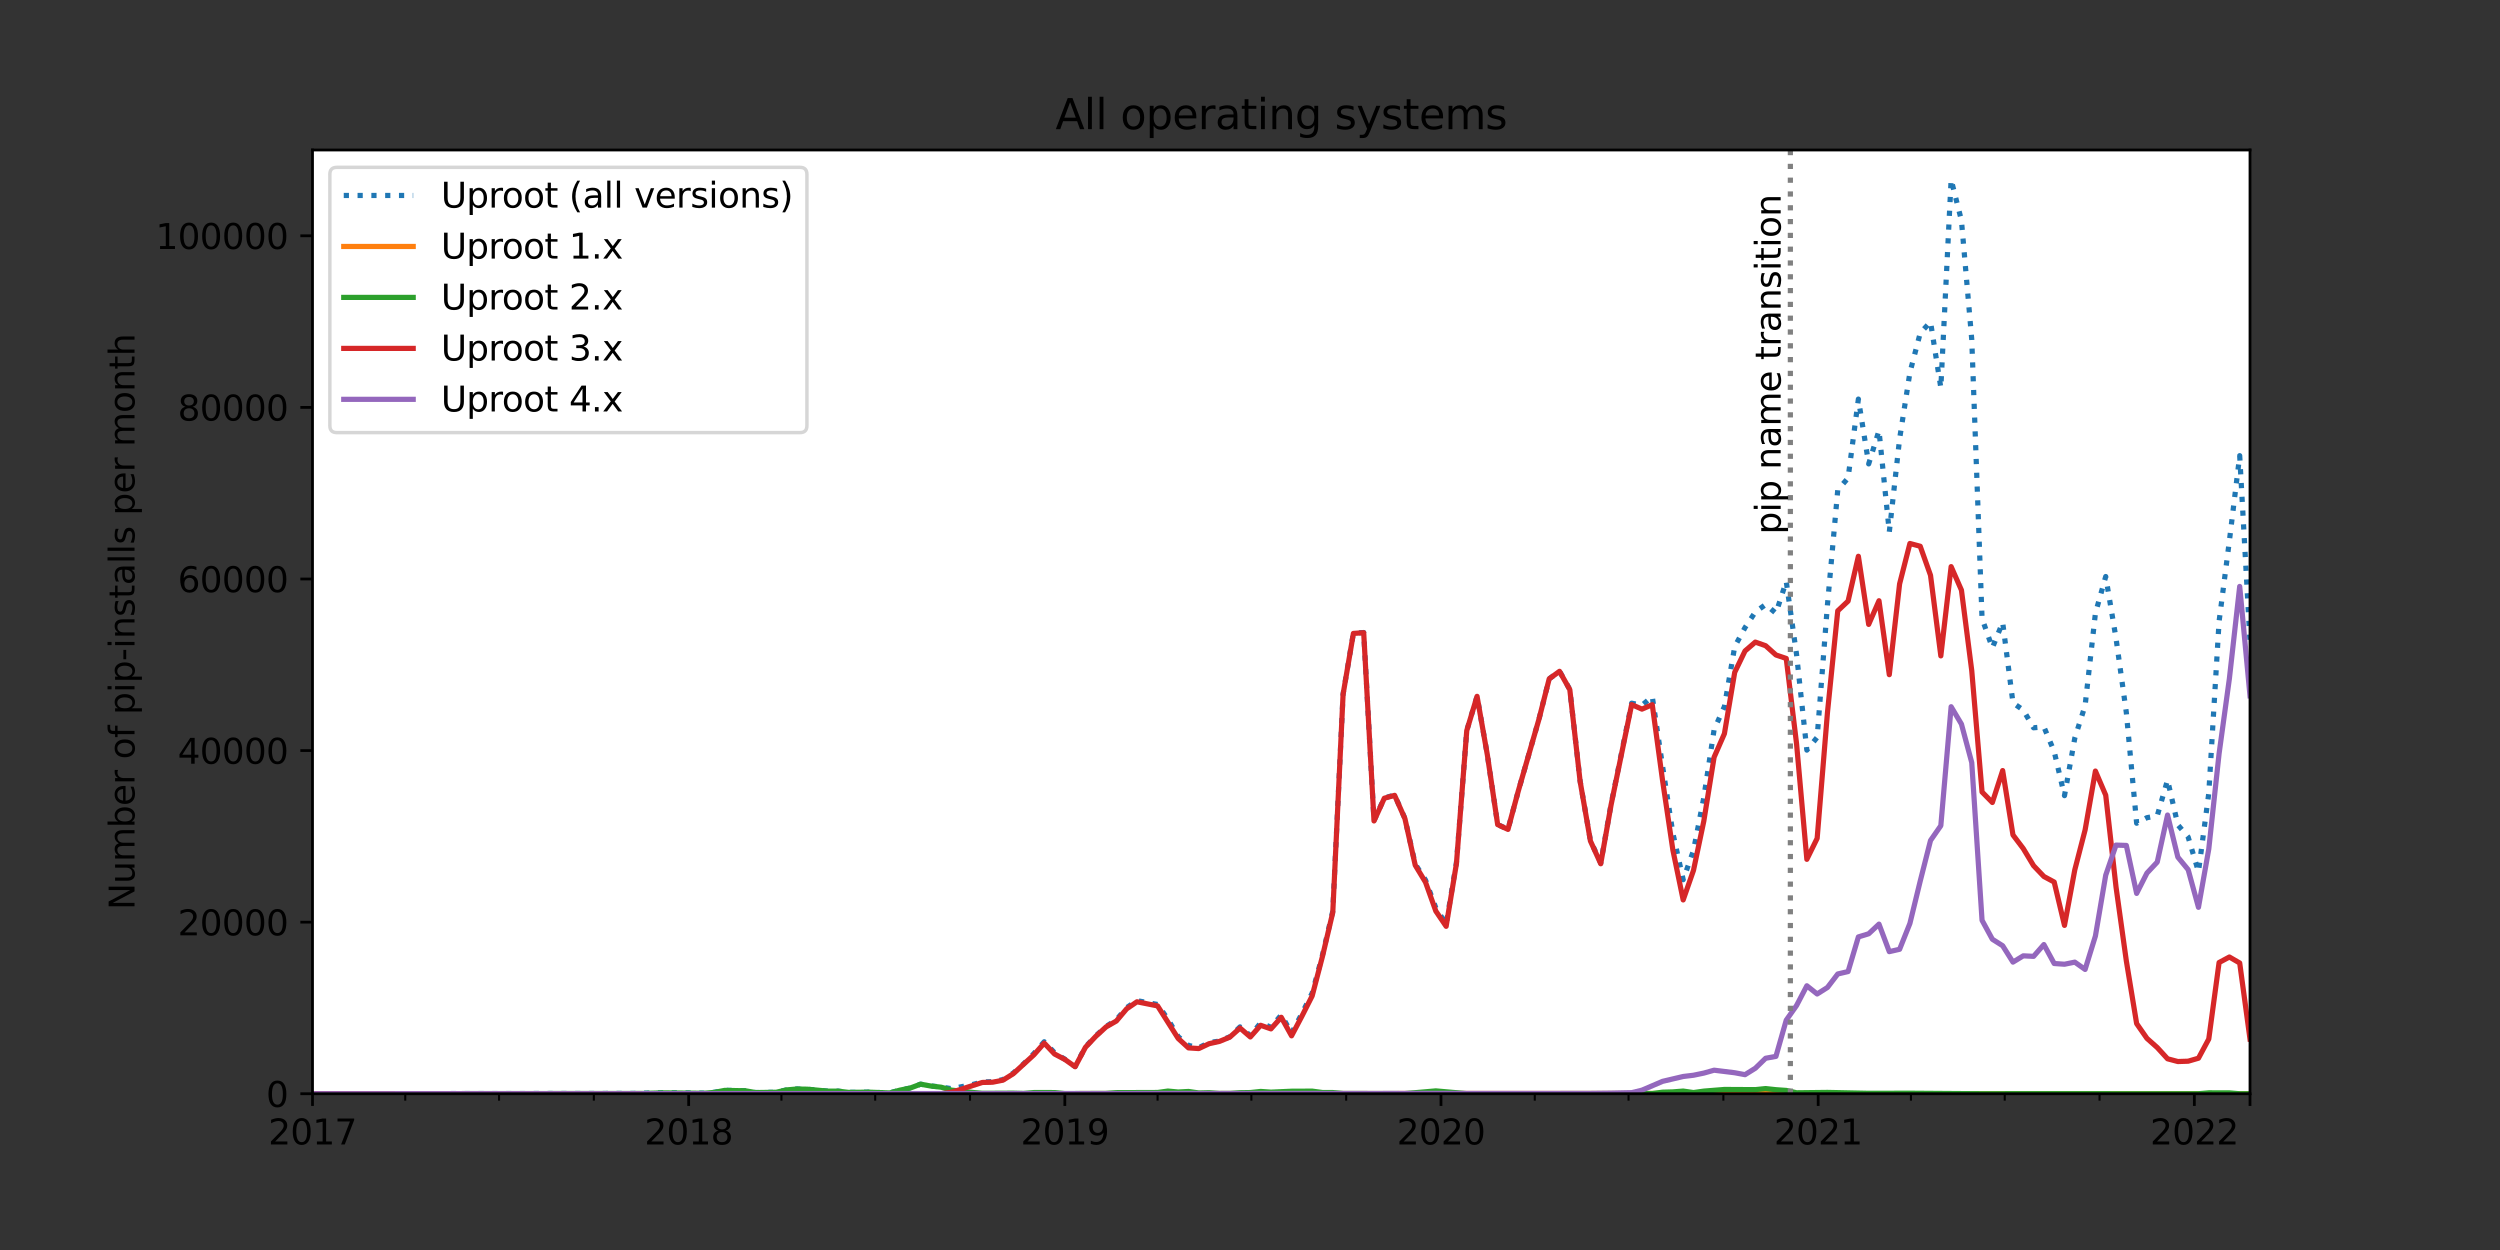 <?xml version="1.0" encoding="utf-8" standalone="no"?>
<!DOCTYPE svg PUBLIC "-//W3C//DTD SVG 1.1//EN"
  "http://www.w3.org/Graphics/SVG/1.1/DTD/svg11.dtd">
<svg xmlns:xlink="http://www.w3.org/1999/xlink" width="720pt" height="360pt" viewBox="0 0 720 360" xmlns="http://www.w3.org/2000/svg" version="1.1">
 <rect x="0" y="0" width="720" height="360" fill="#333333" stroke="none"/>
 <defs>
  <style type="text/css">*{stroke-linejoin: round; stroke-linecap: butt}</style>
 </defs>
 <g id="figure_1">
  <g id="patch_1">
   <path d="M 0 360 
L 720 360 
L 720 0 
L 0 0 
L 0 360 
z
" style="fill: none"/>
  </g>
  <g id="axes_1">
   <g id="patch_2">
    <path d="M 90 315 
L 648 315 
L 648 43.2 
L 90 43.2 
z
" style="fill: #ffffff"/>
   </g>
   <g id="matplotlib.axis_1">
    <g id="xtick_1">
     <g id="line2d_1">
      <defs>
       <path id="mdbf19169d2" d="M 0 0 
L 0 3.5 
" style="stroke: #000000; stroke-width: 0.8"/>
      </defs>
      <g>
       <use xlink:href="#mdbf19169d2" x="90" y="315" style="stroke: #000000; stroke-width: 0.8"/>
      </g>
     </g>
     <g id="text_1">
      <!-- 2017 -->
      <g transform="translate(77.275 329.598)scale(0.1 -0.1)">
       <defs>
        <path id="DejaVuSans-32" d="M 1228 531 
L 3431 531 
L 3431 0 
L 469 0 
L 469 531 
Q 828 903 1448 1529 
Q 2069 2156 2228 2338 
Q 2531 2678 2651 2914 
Q 2772 3150 2772 3378 
Q 2772 3750 2511 3984 
Q 2250 4219 1831 4219 
Q 1534 4219 1204 4116 
Q 875 4013 500 3803 
L 500 4441 
Q 881 4594 1212 4672 
Q 1544 4750 1819 4750 
Q 2544 4750 2975 4387 
Q 3406 4025 3406 3419 
Q 3406 3131 3298 2873 
Q 3191 2616 2906 2266 
Q 2828 2175 2409 1742 
Q 1991 1309 1228 531 
z
" transform="scale(0.016)"/>
        <path id="DejaVuSans-30" d="M 2034 4250 
Q 1547 4250 1301 3770 
Q 1056 3291 1056 2328 
Q 1056 1369 1301 889 
Q 1547 409 2034 409 
Q 2525 409 2770 889 
Q 3016 1369 3016 2328 
Q 3016 3291 2770 3770 
Q 2525 4250 2034 4250 
z
M 2034 4750 
Q 2819 4750 3233 4129 
Q 3647 3509 3647 2328 
Q 3647 1150 3233 529 
Q 2819 -91 2034 -91 
Q 1250 -91 836 529 
Q 422 1150 422 2328 
Q 422 3509 836 4129 
Q 1250 4750 2034 4750 
z
" transform="scale(0.016)"/>
        <path id="DejaVuSans-31" d="M 794 531 
L 1825 531 
L 1825 4091 
L 703 3866 
L 703 4441 
L 1819 4666 
L 2450 4666 
L 2450 531 
L 3481 531 
L 3481 0 
L 794 0 
L 794 531 
z
" transform="scale(0.016)"/>
        <path id="DejaVuSans-37" d="M 525 4666 
L 3525 4666 
L 3525 4397 
L 1831 0 
L 1172 0 
L 2766 4134 
L 525 4134 
L 525 4666 
z
" transform="scale(0.016)"/>
       </defs>
       <use xlink:href="#DejaVuSans-32"/>
       <use xlink:href="#DejaVuSans-30" x="63.623"/>
       <use xlink:href="#DejaVuSans-31" x="127.246"/>
       <use xlink:href="#DejaVuSans-37" x="190.869"/>
      </g>
     </g>
    </g>
    <g id="xtick_2">
     <g id="line2d_2">
      <g>
       <use xlink:href="#mdbf19169d2" x="198.335" y="315" style="stroke: #000000; stroke-width: 0.8"/>
      </g>
     </g>
     <g id="text_2">
      <!-- 2018 -->
      <g transform="translate(185.61 329.598)scale(0.1 -0.1)">
       <defs>
        <path id="DejaVuSans-38" d="M 2034 2216 
Q 1584 2216 1326 1975 
Q 1069 1734 1069 1313 
Q 1069 891 1326 650 
Q 1584 409 2034 409 
Q 2484 409 2743 651 
Q 3003 894 3003 1313 
Q 3003 1734 2745 1975 
Q 2488 2216 2034 2216 
z
M 1403 2484 
Q 997 2584 770 2862 
Q 544 3141 544 3541 
Q 544 4100 942 4425 
Q 1341 4750 2034 4750 
Q 2731 4750 3128 4425 
Q 3525 4100 3525 3541 
Q 3525 3141 3298 2862 
Q 3072 2584 2669 2484 
Q 3125 2378 3379 2068 
Q 3634 1759 3634 1313 
Q 3634 634 3220 271 
Q 2806 -91 2034 -91 
Q 1263 -91 848 271 
Q 434 634 434 1313 
Q 434 1759 690 2068 
Q 947 2378 1403 2484 
z
M 1172 3481 
Q 1172 3119 1398 2916 
Q 1625 2713 2034 2713 
Q 2441 2713 2670 2916 
Q 2900 3119 2900 3481 
Q 2900 3844 2670 4047 
Q 2441 4250 2034 4250 
Q 1625 4250 1398 4047 
Q 1172 3844 1172 3481 
z
" transform="scale(0.016)"/>
       </defs>
       <use xlink:href="#DejaVuSans-32"/>
       <use xlink:href="#DejaVuSans-30" x="63.623"/>
       <use xlink:href="#DejaVuSans-31" x="127.246"/>
       <use xlink:href="#DejaVuSans-38" x="190.869"/>
      </g>
     </g>
    </g>
    <g id="xtick_3">
     <g id="line2d_3">
      <g>
       <use xlink:href="#mdbf19169d2" x="306.67" y="315" style="stroke: #000000; stroke-width: 0.8"/>
      </g>
     </g>
     <g id="text_3">
      <!-- 2019 -->
      <g transform="translate(293.945 329.598)scale(0.1 -0.1)">
       <defs>
        <path id="DejaVuSans-39" d="M 703 97 
L 703 672 
Q 941 559 1184 500 
Q 1428 441 1663 441 
Q 2288 441 2617 861 
Q 2947 1281 2994 2138 
Q 2813 1869 2534 1725 
Q 2256 1581 1919 1581 
Q 1219 1581 811 2004 
Q 403 2428 403 3163 
Q 403 3881 828 4315 
Q 1253 4750 1959 4750 
Q 2769 4750 3195 4129 
Q 3622 3509 3622 2328 
Q 3622 1225 3098 567 
Q 2575 -91 1691 -91 
Q 1453 -91 1209 -44 
Q 966 3 703 97 
z
M 1959 2075 
Q 2384 2075 2632 2365 
Q 2881 2656 2881 3163 
Q 2881 3666 2632 3958 
Q 2384 4250 1959 4250 
Q 1534 4250 1286 3958 
Q 1038 3666 1038 3163 
Q 1038 2656 1286 2365 
Q 1534 2075 1959 2075 
z
" transform="scale(0.016)"/>
       </defs>
       <use xlink:href="#DejaVuSans-32"/>
       <use xlink:href="#DejaVuSans-30" x="63.623"/>
       <use xlink:href="#DejaVuSans-31" x="127.246"/>
       <use xlink:href="#DejaVuSans-39" x="190.869"/>
      </g>
     </g>
    </g>
    <g id="xtick_4">
     <g id="line2d_4">
      <g>
       <use xlink:href="#mdbf19169d2" x="415.005" y="315" style="stroke: #000000; stroke-width: 0.8"/>
      </g>
     </g>
     <g id="text_4">
      <!-- 2020 -->
      <g transform="translate(402.28 329.598)scale(0.1 -0.1)">
       <use xlink:href="#DejaVuSans-32"/>
       <use xlink:href="#DejaVuSans-30" x="63.623"/>
       <use xlink:href="#DejaVuSans-32" x="127.246"/>
       <use xlink:href="#DejaVuSans-30" x="190.869"/>
      </g>
     </g>
    </g>
    <g id="xtick_5">
     <g id="line2d_5">
      <g>
       <use xlink:href="#mdbf19169d2" x="523.637" y="315" style="stroke: #000000; stroke-width: 0.8"/>
      </g>
     </g>
     <g id="text_5">
      <!-- 2021 -->
      <g transform="translate(510.912 329.598)scale(0.1 -0.1)">
       <use xlink:href="#DejaVuSans-32"/>
       <use xlink:href="#DejaVuSans-30" x="63.623"/>
       <use xlink:href="#DejaVuSans-32" x="127.246"/>
       <use xlink:href="#DejaVuSans-31" x="190.869"/>
      </g>
     </g>
    </g>
    <g id="xtick_6">
     <g id="line2d_6">
      <g>
       <use xlink:href="#mdbf19169d2" x="631.972" y="315" style="stroke: #000000; stroke-width: 0.8"/>
      </g>
     </g>
     <g id="text_6">
      <!-- 2022 -->
      <g transform="translate(619.247 329.598)scale(0.1 -0.1)">
       <use xlink:href="#DejaVuSans-32"/>
       <use xlink:href="#DejaVuSans-30" x="63.623"/>
       <use xlink:href="#DejaVuSans-32" x="127.246"/>
       <use xlink:href="#DejaVuSans-32" x="190.869"/>
      </g>
     </g>
    </g>
    <g id="xtick_7">
     <g id="line2d_7">
      <g>
       <use xlink:href="#mdbf19169d2" x="648" y="315" style="stroke: #000000; stroke-width: 0.8"/>
      </g>
     </g>
    </g>
    <g id="xtick_8">
     <g id="line2d_8">
      <defs>
       <path id="mcc5e73f239" d="M 0 0 
L 0 2 
" style="stroke: #000000; stroke-width: 0.6"/>
      </defs>
      <g>
       <use xlink:href="#mcc5e73f239" x="116.713" y="315" style="stroke: #000000; stroke-width: 0.6"/>
      </g>
     </g>
    </g>
    <g id="xtick_9">
     <g id="line2d_9">
      <g>
       <use xlink:href="#mcc5e73f239" x="143.722" y="315" style="stroke: #000000; stroke-width: 0.6"/>
      </g>
     </g>
    </g>
    <g id="xtick_10">
     <g id="line2d_10">
      <g>
       <use xlink:href="#mcc5e73f239" x="171.029" y="315" style="stroke: #000000; stroke-width: 0.6"/>
      </g>
     </g>
    </g>
    <g id="xtick_11">
     <g id="line2d_11">
      <g>
       <use xlink:href="#mcc5e73f239" x="225.048" y="315" style="stroke: #000000; stroke-width: 0.6"/>
      </g>
     </g>
    </g>
    <g id="xtick_12">
     <g id="line2d_12">
      <g>
       <use xlink:href="#mcc5e73f239" x="252.057" y="315" style="stroke: #000000; stroke-width: 0.6"/>
      </g>
     </g>
    </g>
    <g id="xtick_13">
     <g id="line2d_13">
      <g>
       <use xlink:href="#mcc5e73f239" x="279.364" y="315" style="stroke: #000000; stroke-width: 0.6"/>
      </g>
     </g>
    </g>
    <g id="xtick_14">
     <g id="line2d_14">
      <g>
       <use xlink:href="#mcc5e73f239" x="333.383" y="315" style="stroke: #000000; stroke-width: 0.6"/>
      </g>
     </g>
    </g>
    <g id="xtick_15">
     <g id="line2d_15">
      <g>
       <use xlink:href="#mcc5e73f239" x="360.393" y="315" style="stroke: #000000; stroke-width: 0.6"/>
      </g>
     </g>
    </g>
    <g id="xtick_16">
     <g id="line2d_16">
      <g>
       <use xlink:href="#mcc5e73f239" x="387.699" y="315" style="stroke: #000000; stroke-width: 0.6"/>
      </g>
     </g>
    </g>
    <g id="xtick_17">
     <g id="line2d_17">
      <g>
       <use xlink:href="#mcc5e73f239" x="442.015" y="315" style="stroke: #000000; stroke-width: 0.6"/>
      </g>
     </g>
    </g>
    <g id="xtick_18">
     <g id="line2d_18">
      <g>
       <use xlink:href="#mcc5e73f239" x="469.024" y="315" style="stroke: #000000; stroke-width: 0.6"/>
      </g>
     </g>
    </g>
    <g id="xtick_19">
     <g id="line2d_19">
      <g>
       <use xlink:href="#mcc5e73f239" x="496.331" y="315" style="stroke: #000000; stroke-width: 0.6"/>
      </g>
     </g>
    </g>
    <g id="xtick_20">
     <g id="line2d_20">
      <g>
       <use xlink:href="#mcc5e73f239" x="550.35" y="315" style="stroke: #000000; stroke-width: 0.6"/>
      </g>
     </g>
    </g>
    <g id="xtick_21">
     <g id="line2d_21">
      <g>
       <use xlink:href="#mcc5e73f239" x="577.36" y="315" style="stroke: #000000; stroke-width: 0.6"/>
      </g>
     </g>
    </g>
    <g id="xtick_22">
     <g id="line2d_22">
      <g>
       <use xlink:href="#mcc5e73f239" x="604.666" y="315" style="stroke: #000000; stroke-width: 0.6"/>
      </g>
     </g>
    </g>
   </g>
   <g id="matplotlib.axis_2">
    <g id="ytick_1">
     <g id="line2d_23">
      <defs>
       <path id="m1fcaaa5004" d="M 0 0 
L -3.5 0 
" style="stroke: #000000; stroke-width: 0.8"/>
      </defs>
      <g>
       <use xlink:href="#m1fcaaa5004" x="90" y="315" style="stroke: #000000; stroke-width: 0.8"/>
      </g>
     </g>
     <g id="text_7">
      <!-- 0 -->
      <g transform="translate(76.638 318.799)scale(0.1 -0.1)">
       <use xlink:href="#DejaVuSans-30"/>
      </g>
     </g>
    </g>
    <g id="ytick_2">
     <g id="line2d_24">
      <g>
       <use xlink:href="#m1fcaaa5004" x="90" y="265.582" style="stroke: #000000; stroke-width: 0.8"/>
      </g>
     </g>
     <g id="text_8">
      <!-- 20000 -->
      <g transform="translate(51.188 269.381)scale(0.1 -0.1)">
       <use xlink:href="#DejaVuSans-32"/>
       <use xlink:href="#DejaVuSans-30" x="63.623"/>
       <use xlink:href="#DejaVuSans-30" x="127.246"/>
       <use xlink:href="#DejaVuSans-30" x="190.869"/>
       <use xlink:href="#DejaVuSans-30" x="254.492"/>
      </g>
     </g>
    </g>
    <g id="ytick_3">
     <g id="line2d_25">
      <g>
       <use xlink:href="#m1fcaaa5004" x="90" y="216.164" style="stroke: #000000; stroke-width: 0.8"/>
      </g>
     </g>
     <g id="text_9">
      <!-- 40000 -->
      <g transform="translate(51.188 219.963)scale(0.1 -0.1)">
       <defs>
        <path id="DejaVuSans-34" d="M 2419 4116 
L 825 1625 
L 2419 1625 
L 2419 4116 
z
M 2253 4666 
L 3047 4666 
L 3047 1625 
L 3713 1625 
L 3713 1100 
L 3047 1100 
L 3047 0 
L 2419 0 
L 2419 1100 
L 313 1100 
L 313 1709 
L 2253 4666 
z
" transform="scale(0.016)"/>
       </defs>
       <use xlink:href="#DejaVuSans-34"/>
       <use xlink:href="#DejaVuSans-30" x="63.623"/>
       <use xlink:href="#DejaVuSans-30" x="127.246"/>
       <use xlink:href="#DejaVuSans-30" x="190.869"/>
       <use xlink:href="#DejaVuSans-30" x="254.492"/>
      </g>
     </g>
    </g>
    <g id="ytick_4">
     <g id="line2d_26">
      <g>
       <use xlink:href="#m1fcaaa5004" x="90" y="166.745" style="stroke: #000000; stroke-width: 0.8"/>
      </g>
     </g>
     <g id="text_10">
      <!-- 60000 -->
      <g transform="translate(51.188 170.545)scale(0.1 -0.1)">
       <defs>
        <path id="DejaVuSans-36" d="M 2113 2584 
Q 1688 2584 1439 2293 
Q 1191 2003 1191 1497 
Q 1191 994 1439 701 
Q 1688 409 2113 409 
Q 2538 409 2786 701 
Q 3034 994 3034 1497 
Q 3034 2003 2786 2293 
Q 2538 2584 2113 2584 
z
M 3366 4563 
L 3366 3988 
Q 3128 4100 2886 4159 
Q 2644 4219 2406 4219 
Q 1781 4219 1451 3797 
Q 1122 3375 1075 2522 
Q 1259 2794 1537 2939 
Q 1816 3084 2150 3084 
Q 2853 3084 3261 2657 
Q 3669 2231 3669 1497 
Q 3669 778 3244 343 
Q 2819 -91 2113 -91 
Q 1303 -91 875 529 
Q 447 1150 447 2328 
Q 447 3434 972 4092 
Q 1497 4750 2381 4750 
Q 2619 4750 2861 4703 
Q 3103 4656 3366 4563 
z
" transform="scale(0.016)"/>
       </defs>
       <use xlink:href="#DejaVuSans-36"/>
       <use xlink:href="#DejaVuSans-30" x="63.623"/>
       <use xlink:href="#DejaVuSans-30" x="127.246"/>
       <use xlink:href="#DejaVuSans-30" x="190.869"/>
       <use xlink:href="#DejaVuSans-30" x="254.492"/>
      </g>
     </g>
    </g>
    <g id="ytick_5">
     <g id="line2d_27">
      <g>
       <use xlink:href="#m1fcaaa5004" x="90" y="117.327" style="stroke: #000000; stroke-width: 0.8"/>
      </g>
     </g>
     <g id="text_11">
      <!-- 80000 -->
      <g transform="translate(51.188 121.126)scale(0.1 -0.1)">
       <use xlink:href="#DejaVuSans-38"/>
       <use xlink:href="#DejaVuSans-30" x="63.623"/>
       <use xlink:href="#DejaVuSans-30" x="127.246"/>
       <use xlink:href="#DejaVuSans-30" x="190.869"/>
       <use xlink:href="#DejaVuSans-30" x="254.492"/>
      </g>
     </g>
    </g>
    <g id="ytick_6">
     <g id="line2d_28">
      <g>
       <use xlink:href="#m1fcaaa5004" x="90" y="67.909" style="stroke: #000000; stroke-width: 0.8"/>
      </g>
     </g>
     <g id="text_12">
      <!-- 100000 -->
      <g transform="translate(44.825 71.708)scale(0.1 -0.1)">
       <use xlink:href="#DejaVuSans-31"/>
       <use xlink:href="#DejaVuSans-30" x="63.623"/>
       <use xlink:href="#DejaVuSans-30" x="127.246"/>
       <use xlink:href="#DejaVuSans-30" x="190.869"/>
       <use xlink:href="#DejaVuSans-30" x="254.492"/>
       <use xlink:href="#DejaVuSans-30" x="318.115"/>
      </g>
     </g>
    </g>
    <g id="text_13">
     <!-- Number of pip-installs per month -->
     <g transform="translate(38.745 262.006)rotate(-90)scale(0.1 -0.1)">
      <defs>
       <path id="DejaVuSans-4e" d="M 628 4666 
L 1478 4666 
L 3547 763 
L 3547 4666 
L 4159 4666 
L 4159 0 
L 3309 0 
L 1241 3903 
L 1241 0 
L 628 0 
L 628 4666 
z
" transform="scale(0.016)"/>
       <path id="DejaVuSans-75" d="M 544 1381 
L 544 3500 
L 1119 3500 
L 1119 1403 
Q 1119 906 1312 657 
Q 1506 409 1894 409 
Q 2359 409 2629 706 
Q 2900 1003 2900 1516 
L 2900 3500 
L 3475 3500 
L 3475 0 
L 2900 0 
L 2900 538 
Q 2691 219 2414 64 
Q 2138 -91 1772 -91 
Q 1169 -91 856 284 
Q 544 659 544 1381 
z
M 1991 3584 
L 1991 3584 
z
" transform="scale(0.016)"/>
       <path id="DejaVuSans-6d" d="M 3328 2828 
Q 3544 3216 3844 3400 
Q 4144 3584 4550 3584 
Q 5097 3584 5394 3201 
Q 5691 2819 5691 2113 
L 5691 0 
L 5113 0 
L 5113 2094 
Q 5113 2597 4934 2840 
Q 4756 3084 4391 3084 
Q 3944 3084 3684 2787 
Q 3425 2491 3425 1978 
L 3425 0 
L 2847 0 
L 2847 2094 
Q 2847 2600 2669 2842 
Q 2491 3084 2119 3084 
Q 1678 3084 1418 2786 
Q 1159 2488 1159 1978 
L 1159 0 
L 581 0 
L 581 3500 
L 1159 3500 
L 1159 2956 
Q 1356 3278 1631 3431 
Q 1906 3584 2284 3584 
Q 2666 3584 2933 3390 
Q 3200 3197 3328 2828 
z
" transform="scale(0.016)"/>
       <path id="DejaVuSans-62" d="M 3116 1747 
Q 3116 2381 2855 2742 
Q 2594 3103 2138 3103 
Q 1681 3103 1420 2742 
Q 1159 2381 1159 1747 
Q 1159 1113 1420 752 
Q 1681 391 2138 391 
Q 2594 391 2855 752 
Q 3116 1113 3116 1747 
z
M 1159 2969 
Q 1341 3281 1617 3432 
Q 1894 3584 2278 3584 
Q 2916 3584 3314 3078 
Q 3713 2572 3713 1747 
Q 3713 922 3314 415 
Q 2916 -91 2278 -91 
Q 1894 -91 1617 61 
Q 1341 213 1159 525 
L 1159 0 
L 581 0 
L 581 4863 
L 1159 4863 
L 1159 2969 
z
" transform="scale(0.016)"/>
       <path id="DejaVuSans-65" d="M 3597 1894 
L 3597 1613 
L 953 1613 
Q 991 1019 1311 708 
Q 1631 397 2203 397 
Q 2534 397 2845 478 
Q 3156 559 3463 722 
L 3463 178 
Q 3153 47 2828 -22 
Q 2503 -91 2169 -91 
Q 1331 -91 842 396 
Q 353 884 353 1716 
Q 353 2575 817 3079 
Q 1281 3584 2069 3584 
Q 2775 3584 3186 3129 
Q 3597 2675 3597 1894 
z
M 3022 2063 
Q 3016 2534 2758 2815 
Q 2500 3097 2075 3097 
Q 1594 3097 1305 2825 
Q 1016 2553 972 2059 
L 3022 2063 
z
" transform="scale(0.016)"/>
       <path id="DejaVuSans-72" d="M 2631 2963 
Q 2534 3019 2420 3045 
Q 2306 3072 2169 3072 
Q 1681 3072 1420 2755 
Q 1159 2438 1159 1844 
L 1159 0 
L 581 0 
L 581 3500 
L 1159 3500 
L 1159 2956 
Q 1341 3275 1631 3429 
Q 1922 3584 2338 3584 
Q 2397 3584 2469 3576 
Q 2541 3569 2628 3553 
L 2631 2963 
z
" transform="scale(0.016)"/>
       <path id="DejaVuSans-20" transform="scale(0.016)"/>
       <path id="DejaVuSans-6f" d="M 1959 3097 
Q 1497 3097 1228 2736 
Q 959 2375 959 1747 
Q 959 1119 1226 758 
Q 1494 397 1959 397 
Q 2419 397 2687 759 
Q 2956 1122 2956 1747 
Q 2956 2369 2687 2733 
Q 2419 3097 1959 3097 
z
M 1959 3584 
Q 2709 3584 3137 3096 
Q 3566 2609 3566 1747 
Q 3566 888 3137 398 
Q 2709 -91 1959 -91 
Q 1206 -91 779 398 
Q 353 888 353 1747 
Q 353 2609 779 3096 
Q 1206 3584 1959 3584 
z
" transform="scale(0.016)"/>
       <path id="DejaVuSans-66" d="M 2375 4863 
L 2375 4384 
L 1825 4384 
Q 1516 4384 1395 4259 
Q 1275 4134 1275 3809 
L 1275 3500 
L 2222 3500 
L 2222 3053 
L 1275 3053 
L 1275 0 
L 697 0 
L 697 3053 
L 147 3053 
L 147 3500 
L 697 3500 
L 697 3744 
Q 697 4328 969 4595 
Q 1241 4863 1831 4863 
L 2375 4863 
z
" transform="scale(0.016)"/>
       <path id="DejaVuSans-70" d="M 1159 525 
L 1159 -1331 
L 581 -1331 
L 581 3500 
L 1159 3500 
L 1159 2969 
Q 1341 3281 1617 3432 
Q 1894 3584 2278 3584 
Q 2916 3584 3314 3078 
Q 3713 2572 3713 1747 
Q 3713 922 3314 415 
Q 2916 -91 2278 -91 
Q 1894 -91 1617 61 
Q 1341 213 1159 525 
z
M 3116 1747 
Q 3116 2381 2855 2742 
Q 2594 3103 2138 3103 
Q 1681 3103 1420 2742 
Q 1159 2381 1159 1747 
Q 1159 1113 1420 752 
Q 1681 391 2138 391 
Q 2594 391 2855 752 
Q 3116 1113 3116 1747 
z
" transform="scale(0.016)"/>
       <path id="DejaVuSans-69" d="M 603 3500 
L 1178 3500 
L 1178 0 
L 603 0 
L 603 3500 
z
M 603 4863 
L 1178 4863 
L 1178 4134 
L 603 4134 
L 603 4863 
z
" transform="scale(0.016)"/>
       <path id="DejaVuSans-2d" d="M 313 2009 
L 1997 2009 
L 1997 1497 
L 313 1497 
L 313 2009 
z
" transform="scale(0.016)"/>
       <path id="DejaVuSans-6e" d="M 3513 2113 
L 3513 0 
L 2938 0 
L 2938 2094 
Q 2938 2591 2744 2837 
Q 2550 3084 2163 3084 
Q 1697 3084 1428 2787 
Q 1159 2491 1159 1978 
L 1159 0 
L 581 0 
L 581 3500 
L 1159 3500 
L 1159 2956 
Q 1366 3272 1645 3428 
Q 1925 3584 2291 3584 
Q 2894 3584 3203 3211 
Q 3513 2838 3513 2113 
z
" transform="scale(0.016)"/>
       <path id="DejaVuSans-73" d="M 2834 3397 
L 2834 2853 
Q 2591 2978 2328 3040 
Q 2066 3103 1784 3103 
Q 1356 3103 1142 2972 
Q 928 2841 928 2578 
Q 928 2378 1081 2264 
Q 1234 2150 1697 2047 
L 1894 2003 
Q 2506 1872 2764 1633 
Q 3022 1394 3022 966 
Q 3022 478 2636 193 
Q 2250 -91 1575 -91 
Q 1294 -91 989 -36 
Q 684 19 347 128 
L 347 722 
Q 666 556 975 473 
Q 1284 391 1588 391 
Q 1994 391 2212 530 
Q 2431 669 2431 922 
Q 2431 1156 2273 1281 
Q 2116 1406 1581 1522 
L 1381 1569 
Q 847 1681 609 1914 
Q 372 2147 372 2553 
Q 372 3047 722 3315 
Q 1072 3584 1716 3584 
Q 2034 3584 2315 3537 
Q 2597 3491 2834 3397 
z
" transform="scale(0.016)"/>
       <path id="DejaVuSans-74" d="M 1172 4494 
L 1172 3500 
L 2356 3500 
L 2356 3053 
L 1172 3053 
L 1172 1153 
Q 1172 725 1289 603 
Q 1406 481 1766 481 
L 2356 481 
L 2356 0 
L 1766 0 
Q 1100 0 847 248 
Q 594 497 594 1153 
L 594 3053 
L 172 3053 
L 172 3500 
L 594 3500 
L 594 4494 
L 1172 4494 
z
" transform="scale(0.016)"/>
       <path id="DejaVuSans-61" d="M 2194 1759 
Q 1497 1759 1228 1600 
Q 959 1441 959 1056 
Q 959 750 1161 570 
Q 1363 391 1709 391 
Q 2188 391 2477 730 
Q 2766 1069 2766 1631 
L 2766 1759 
L 2194 1759 
z
M 3341 1997 
L 3341 0 
L 2766 0 
L 2766 531 
Q 2569 213 2275 61 
Q 1981 -91 1556 -91 
Q 1019 -91 701 211 
Q 384 513 384 1019 
Q 384 1609 779 1909 
Q 1175 2209 1959 2209 
L 2766 2209 
L 2766 2266 
Q 2766 2663 2505 2880 
Q 2244 3097 1772 3097 
Q 1472 3097 1187 3025 
Q 903 2953 641 2809 
L 641 3341 
Q 956 3463 1253 3523 
Q 1550 3584 1831 3584 
Q 2591 3584 2966 3190 
Q 3341 2797 3341 1997 
z
" transform="scale(0.016)"/>
       <path id="DejaVuSans-6c" d="M 603 4863 
L 1178 4863 
L 1178 0 
L 603 0 
L 603 4863 
z
" transform="scale(0.016)"/>
       <path id="DejaVuSans-68" d="M 3513 2113 
L 3513 0 
L 2938 0 
L 2938 2094 
Q 2938 2591 2744 2837 
Q 2550 3084 2163 3084 
Q 1697 3084 1428 2787 
Q 1159 2491 1159 1978 
L 1159 0 
L 581 0 
L 581 4863 
L 1159 4863 
L 1159 2956 
Q 1366 3272 1645 3428 
Q 1925 3584 2291 3584 
Q 2894 3584 3203 3211 
Q 3513 2838 3513 2113 
z
" transform="scale(0.016)"/>
      </defs>
      <use xlink:href="#DejaVuSans-4e"/>
      <use xlink:href="#DejaVuSans-75" x="74.805"/>
      <use xlink:href="#DejaVuSans-6d" x="138.184"/>
      <use xlink:href="#DejaVuSans-62" x="235.596"/>
      <use xlink:href="#DejaVuSans-65" x="299.072"/>
      <use xlink:href="#DejaVuSans-72" x="360.596"/>
      <use xlink:href="#DejaVuSans-20" x="401.709"/>
      <use xlink:href="#DejaVuSans-6f" x="433.496"/>
      <use xlink:href="#DejaVuSans-66" x="494.678"/>
      <use xlink:href="#DejaVuSans-20" x="529.883"/>
      <use xlink:href="#DejaVuSans-70" x="561.67"/>
      <use xlink:href="#DejaVuSans-69" x="625.146"/>
      <use xlink:href="#DejaVuSans-70" x="652.93"/>
      <use xlink:href="#DejaVuSans-2d" x="716.406"/>
      <use xlink:href="#DejaVuSans-69" x="752.49"/>
      <use xlink:href="#DejaVuSans-6e" x="780.273"/>
      <use xlink:href="#DejaVuSans-73" x="843.652"/>
      <use xlink:href="#DejaVuSans-74" x="895.752"/>
      <use xlink:href="#DejaVuSans-61" x="934.961"/>
      <use xlink:href="#DejaVuSans-6c" x="996.24"/>
      <use xlink:href="#DejaVuSans-6c" x="1024.023"/>
      <use xlink:href="#DejaVuSans-73" x="1051.807"/>
      <use xlink:href="#DejaVuSans-20" x="1103.906"/>
      <use xlink:href="#DejaVuSans-70" x="1135.693"/>
      <use xlink:href="#DejaVuSans-65" x="1199.17"/>
      <use xlink:href="#DejaVuSans-72" x="1260.693"/>
      <use xlink:href="#DejaVuSans-20" x="1301.807"/>
      <use xlink:href="#DejaVuSans-6d" x="1333.594"/>
      <use xlink:href="#DejaVuSans-6f" x="1431.006"/>
      <use xlink:href="#DejaVuSans-6e" x="1492.188"/>
      <use xlink:href="#DejaVuSans-74" x="1555.566"/>
      <use xlink:href="#DejaVuSans-68" x="1594.775"/>
     </g>
    </g>
   </g>
   <g id="line2d_29">
    <path d="M 66.255 315 
L 182.011 314.904 
L 190.915 314.723 
L 202.787 314.827 
L 205.755 314.575 
L 208.723 313.999 
L 214.66 314.145 
L 217.628 314.661 
L 223.564 314.573 
L 226.532 313.893 
L 229.5 313.636 
L 232.468 313.688 
L 238.404 314.249 
L 241.372 314.246 
L 244.34 314.607 
L 250.277 314.54 
L 256.213 314.768 
L 259.181 313.96 
L 262.149 313.357 
L 265.117 312.245 
L 268.085 312.749 
L 271.053 313.07 
L 274.021 313.537 
L 279.957 312.381 
L 282.926 311.615 
L 285.894 311.521 
L 288.862 310.921 
L 291.83 309.05 
L 294.798 306.404 
L 297.766 303.414 
L 300.734 300.029 
L 303.702 303.182 
L 306.67 305.06 
L 309.638 307.14 
L 312.606 301.514 
L 315.574 298.329 
L 318.543 295.643 
L 321.511 293.703 
L 324.479 290.199 
L 327.447 288.181 
L 333.383 289.31 
L 336.351 293.533 
L 339.319 298.551 
L 342.287 301.084 
L 345.255 301.744 
L 348.223 300.254 
L 351.191 299.831 
L 354.16 298.606 
L 357.128 295.747 
L 360.096 298.269 
L 363.064 294.588 
L 366.032 295.853 
L 369 292.307 
L 371.968 297.531 
L 374.936 291.937 
L 377.904 286.016 
L 380.872 275.058 
L 383.84 262.412 
L 386.809 199.88 
L 389.777 182.349 
L 392.745 182.171 
L 395.713 236.341 
L 398.681 229.803 
L 401.649 228.968 
L 404.617 235.716 
L 407.585 248.846 
L 410.553 253.464 
L 413.521 261.49 
L 416.489 266.165 
L 419.457 248.387 
L 422.426 210.384 
L 425.394 200.523 
L 428.362 217.407 
L 431.33 237.468 
L 434.298 238.842 
L 437.266 227.819 
L 443.202 207.199 
L 446.17 195.49 
L 449.138 193.318 
L 452.106 198.556 
L 455.074 224.953 
L 458.043 242.079 
L 461.011 248.555 
L 463.979 231.649 
L 469.915 202.517 
L 472.883 203.13 
L 475.851 200.607 
L 478.819 220.71 
L 481.787 239.976 
L 484.755 253.351 
L 487.723 244.955 
L 490.691 229.722 
L 493.66 210.159 
L 496.628 203.495 
L 499.596 186.238 
L 502.564 180.751 
L 505.532 176.258 
L 508.5 174.106 
L 511.468 176.614 
L 514.436 167.432 
L 517.404 188.46 
L 520.372 216.033 
L 523.34 212.353 
L 526.309 174.163 
L 529.277 141.09 
L 532.245 137.668 
L 535.213 114.938 
L 538.181 133.603 
L 541.149 123.991 
L 544.117 153.215 
L 547.085 126.388 
L 550.053 107.298 
L 553.021 95.942 
L 555.989 92.687 
L 558.957 111.679 
L 561.926 51.727 
L 564.894 63.491 
L 567.862 97.75 
L 570.83 178.126 
L 573.798 186.592 
L 576.766 179.233 
L 579.734 202.43 
L 582.702 204.498 
L 585.67 209.601 
L 588.638 209.341 
L 591.606 216.435 
L 594.574 229.146 
L 597.543 212.561 
L 600.511 203.206 
L 603.479 176.609 
L 606.447 166.041 
L 609.415 183.832 
L 612.383 205.215 
L 615.351 237.087 
L 618.319 235.494 
L 621.287 234.955 
L 624.255 224.636 
L 627.223 237.559 
L 630.191 241.078 
L 633.16 251.055 
L 636.128 228.456 
L 639.096 178.976 
L 642.064 155.76 
L 645.032 131.236 
L 648 184.645 
L 648 184.645 
" clip-path="url(#pd09a25e787)" style="fill: none; stroke-dasharray: 1.5,2.475; stroke-dashoffset: 0; stroke: #1f77b4; stroke-width: 1.5"/>
   </g>
   <g id="line2d_30">
    <path d="M 66.255 315 
L 490.691 314.911 
L 496.628 314.864 
L 535.213 314.995 
L 564.894 315 
L 648 315 
L 648 315 
" clip-path="url(#pd09a25e787)" style="fill: none; stroke: #ff7f0e; stroke-width: 1.5; stroke-linecap: square"/>
   </g>
   <g id="line2d_31">
    <path d="M 66.255 315 
L 184.979 314.909 
L 190.915 314.738 
L 202.787 314.857 
L 205.755 314.605 
L 208.723 314.029 
L 214.66 314.145 
L 217.628 314.661 
L 223.564 314.573 
L 226.532 313.893 
L 229.5 313.636 
L 232.468 313.688 
L 238.404 314.249 
L 241.372 314.246 
L 244.34 314.607 
L 250.277 314.54 
L 256.213 314.768 
L 259.181 313.96 
L 262.149 313.357 
L 265.117 312.245 
L 268.085 312.779 
L 271.053 313.115 
L 274.021 313.957 
L 279.957 314.607 
L 282.926 314.872 
L 291.83 314.825 
L 294.798 314.901 
L 297.766 314.657 
L 303.702 314.661 
L 306.67 314.943 
L 318.543 314.891 
L 321.511 314.681 
L 333.383 314.639 
L 336.351 314.227 
L 339.319 314.503 
L 342.287 314.343 
L 345.255 314.778 
L 348.223 314.699 
L 351.191 314.911 
L 354.16 314.904 
L 357.128 314.701 
L 360.096 314.657 
L 363.064 314.335 
L 366.032 314.54 
L 371.968 314.276 
L 377.904 314.249 
L 380.872 314.647 
L 383.84 314.654 
L 386.809 314.914 
L 404.617 314.953 
L 413.521 314.177 
L 422.426 314.965 
L 466.947 314.938 
L 475.851 314.943 
L 478.819 314.548 
L 481.787 314.466 
L 484.755 314.232 
L 487.723 314.661 
L 490.691 314.244 
L 496.628 313.767 
L 505.532 313.816 
L 508.5 313.51 
L 511.468 313.834 
L 514.436 314.044 
L 517.404 314.723 
L 526.309 314.619 
L 538.181 314.869 
L 550.053 314.842 
L 570.83 314.993 
L 597.543 314.968 
L 612.383 314.995 
L 633.16 314.988 
L 636.128 314.736 
L 642.064 314.748 
L 645.032 315 
L 648 315 
L 648 315 
" clip-path="url(#pd09a25e787)" style="fill: none; stroke: #2ca02c; stroke-width: 1.5; stroke-linecap: square"/>
   </g>
   <g id="line2d_32">
    <path d="M 66.255 315 
L 271.053 314.956 
L 274.021 314.58 
L 282.926 311.746 
L 285.894 311.672 
L 288.862 311.079 
L 291.83 309.225 
L 297.766 303.787 
L 300.734 300.414 
L 303.702 303.55 
L 306.67 305.116 
L 309.638 307.214 
L 312.606 301.627 
L 315.574 298.477 
L 318.543 295.752 
L 321.511 294.052 
L 324.479 290.538 
L 327.447 288.514 
L 333.383 289.7 
L 339.319 299.08 
L 342.287 301.793 
L 345.255 301.986 
L 348.223 300.585 
L 351.191 299.93 
L 354.16 298.712 
L 357.128 296.075 
L 360.096 298.643 
L 363.064 295.287 
L 366.032 296.317 
L 369 292.982 
L 371.968 298.319 
L 374.936 292.69 
L 377.904 286.819 
L 380.872 275.441 
L 383.84 262.787 
L 386.809 199.967 
L 389.777 182.426 
L 392.745 182.223 
L 395.713 236.428 
L 398.681 229.89 
L 401.649 229.062 
L 404.617 235.763 
L 407.585 249.18 
L 410.553 254.095 
L 413.521 262.402 
L 416.489 266.778 
L 419.457 248.698 
L 422.426 210.419 
L 425.394 200.552 
L 428.362 217.446 
L 431.33 237.495 
L 434.298 238.866 
L 437.266 227.819 
L 443.202 207.202 
L 446.17 195.512 
L 449.138 193.34 
L 452.106 198.625 
L 455.074 225.024 
L 458.043 242.205 
L 461.011 248.76 
L 463.979 231.869 
L 469.915 202.92 
L 472.883 204.229 
L 475.851 202.947 
L 478.819 224.787 
L 481.787 244.804 
L 484.755 259.177 
L 487.723 250.665 
L 490.691 236.514 
L 493.66 218.076 
L 496.628 211.303 
L 499.596 193.629 
L 502.564 187.481 
L 505.532 184.924 
L 508.5 185.964 
L 511.468 188.63 
L 514.436 189.636 
L 517.404 214.165 
L 520.372 247.482 
L 523.34 241.448 
L 526.309 205.208 
L 529.277 175.92 
L 532.245 173.12 
L 535.213 160.212 
L 538.181 179.822 
L 541.149 173.017 
L 544.117 194.301 
L 547.085 168.159 
L 550.053 156.526 
L 553.021 157.319 
L 555.989 165.685 
L 558.957 188.89 
L 561.926 163.192 
L 564.894 169.955 
L 567.862 193.135 
L 570.83 228.091 
L 573.798 231.113 
L 576.766 221.926 
L 579.734 240.463 
L 582.702 244.391 
L 585.67 249.318 
L 588.638 252.427 
L 591.606 254.025 
L 594.574 266.508 
L 597.543 250.504 
L 600.511 239.02 
L 603.479 222.067 
L 606.447 229.01 
L 609.415 255.466 
L 612.383 276.733 
L 615.351 294.795 
L 618.319 299.053 
L 621.287 301.689 
L 624.255 304.931 
L 627.223 305.722 
L 630.191 305.625 
L 633.16 304.763 
L 636.128 299.238 
L 639.096 277.207 
L 642.064 275.621 
L 645.032 277.341 
L 648 299.25 
L 648 299.25 
" clip-path="url(#pd09a25e787)" style="fill: none; stroke: #d62728; stroke-width: 1.5; stroke-linecap: square"/>
   </g>
   <g id="line2d_33">
    <path d="M 66.255 315 
L 458.043 314.894 
L 463.979 314.822 
L 469.915 314.686 
L 472.883 313.972 
L 478.819 311.427 
L 484.755 310.031 
L 487.723 309.67 
L 490.691 309.053 
L 493.66 308.217 
L 499.596 308.951 
L 502.564 309.507 
L 505.532 307.656 
L 508.5 304.778 
L 511.468 304.237 
L 514.436 293.814 
L 517.404 289.594 
L 520.372 283.906 
L 523.34 286.266 
L 526.309 284.388 
L 529.277 280.506 
L 532.245 279.809 
L 535.213 269.832 
L 538.181 268.927 
L 541.149 266.148 
L 544.117 274.074 
L 547.085 273.392 
L 550.053 265.948 
L 553.021 253.763 
L 555.989 242.059 
L 558.957 237.792 
L 561.926 203.54 
L 564.894 208.538 
L 567.862 219.618 
L 570.83 265.043 
L 573.798 270.499 
L 576.766 272.374 
L 579.734 277.086 
L 582.702 275.28 
L 585.67 275.431 
L 588.638 272.033 
L 591.606 277.489 
L 594.574 277.699 
L 597.543 277.094 
L 600.511 279.197 
L 603.479 269.57 
L 606.447 252.054 
L 609.415 243.388 
L 612.383 243.487 
L 615.351 257.297 
L 618.319 251.446 
L 621.287 248.276 
L 624.255 234.73 
L 627.223 246.862 
L 630.191 250.472 
L 633.16 261.305 
L 636.128 244.512 
L 639.096 217.058 
L 642.064 195.42 
L 645.032 168.895 
L 648 200.394 
L 648 200.394 
" clip-path="url(#pd09a25e787)" style="fill: none; stroke: #9467bd; stroke-width: 1.5; stroke-linecap: square"/>
   </g>
   <g id="line2d_34">
    <path d="M 515.623 315 
L 515.623 43.2 
" clip-path="url(#pd09a25e787)" style="fill: none; stroke-dasharray: 1.5,2.475; stroke-dashoffset: 0; stroke: #808080; stroke-width: 1.5"/>
   </g>
   <g id="patch_3">
    <path d="M 90 315 
L 90 43.2 
" style="fill: none; stroke: #000000; stroke-width: 0.8; stroke-linejoin: miter; stroke-linecap: square"/>
   </g>
   <g id="patch_4">
    <path d="M 648 315 
L 648 43.2 
" style="fill: none; stroke: #000000; stroke-width: 0.8; stroke-linejoin: miter; stroke-linecap: square"/>
   </g>
   <g id="patch_5">
    <path d="M 90 315 
L 648 315 
" style="fill: none; stroke: #000000; stroke-width: 0.8; stroke-linejoin: miter; stroke-linecap: square"/>
   </g>
   <g id="patch_6">
    <path d="M 90 43.2 
L 648 43.2 
" style="fill: none; stroke: #000000; stroke-width: 0.8; stroke-linejoin: miter; stroke-linecap: square"/>
   </g>
   <g id="text_14">
    <!-- pip name transition -->
    <g transform="translate(512.834 153.888)rotate(-90)scale(0.1 -0.1)">
     <use xlink:href="#DejaVuSans-70"/>
     <use xlink:href="#DejaVuSans-69" x="63.477"/>
     <use xlink:href="#DejaVuSans-70" x="91.26"/>
     <use xlink:href="#DejaVuSans-20" x="154.736"/>
     <use xlink:href="#DejaVuSans-6e" x="186.523"/>
     <use xlink:href="#DejaVuSans-61" x="249.902"/>
     <use xlink:href="#DejaVuSans-6d" x="311.182"/>
     <use xlink:href="#DejaVuSans-65" x="408.594"/>
     <use xlink:href="#DejaVuSans-20" x="470.117"/>
     <use xlink:href="#DejaVuSans-74" x="501.904"/>
     <use xlink:href="#DejaVuSans-72" x="541.113"/>
     <use xlink:href="#DejaVuSans-61" x="582.227"/>
     <use xlink:href="#DejaVuSans-6e" x="643.506"/>
     <use xlink:href="#DejaVuSans-73" x="706.885"/>
     <use xlink:href="#DejaVuSans-69" x="758.984"/>
     <use xlink:href="#DejaVuSans-74" x="786.768"/>
     <use xlink:href="#DejaVuSans-69" x="825.977"/>
     <use xlink:href="#DejaVuSans-6f" x="853.76"/>
     <use xlink:href="#DejaVuSans-6e" x="914.941"/>
    </g>
   </g>
   <g id="text_15">
    <!-- All operating systems -->
    <g transform="translate(303.985 37.2)scale(0.12 -0.12)">
     <defs>
      <path id="DejaVuSans-41" d="M 2188 4044 
L 1331 1722 
L 3047 1722 
L 2188 4044 
z
M 1831 4666 
L 2547 4666 
L 4325 0 
L 3669 0 
L 3244 1197 
L 1141 1197 
L 716 0 
L 50 0 
L 1831 4666 
z
" transform="scale(0.016)"/>
      <path id="DejaVuSans-67" d="M 2906 1791 
Q 2906 2416 2648 2759 
Q 2391 3103 1925 3103 
Q 1463 3103 1205 2759 
Q 947 2416 947 1791 
Q 947 1169 1205 825 
Q 1463 481 1925 481 
Q 2391 481 2648 825 
Q 2906 1169 2906 1791 
z
M 3481 434 
Q 3481 -459 3084 -895 
Q 2688 -1331 1869 -1331 
Q 1566 -1331 1297 -1286 
Q 1028 -1241 775 -1147 
L 775 -588 
Q 1028 -725 1275 -790 
Q 1522 -856 1778 -856 
Q 2344 -856 2625 -561 
Q 2906 -266 2906 331 
L 2906 616 
Q 2728 306 2450 153 
Q 2172 0 1784 0 
Q 1141 0 747 490 
Q 353 981 353 1791 
Q 353 2603 747 3093 
Q 1141 3584 1784 3584 
Q 2172 3584 2450 3431 
Q 2728 3278 2906 2969 
L 2906 3500 
L 3481 3500 
L 3481 434 
z
" transform="scale(0.016)"/>
      <path id="DejaVuSans-79" d="M 2059 -325 
Q 1816 -950 1584 -1140 
Q 1353 -1331 966 -1331 
L 506 -1331 
L 506 -850 
L 844 -850 
Q 1081 -850 1212 -737 
Q 1344 -625 1503 -206 
L 1606 56 
L 191 3500 
L 800 3500 
L 1894 763 
L 2988 3500 
L 3597 3500 
L 2059 -325 
z
" transform="scale(0.016)"/>
     </defs>
     <use xlink:href="#DejaVuSans-41"/>
     <use xlink:href="#DejaVuSans-6c" x="68.408"/>
     <use xlink:href="#DejaVuSans-6c" x="96.191"/>
     <use xlink:href="#DejaVuSans-20" x="123.975"/>
     <use xlink:href="#DejaVuSans-6f" x="155.762"/>
     <use xlink:href="#DejaVuSans-70" x="216.943"/>
     <use xlink:href="#DejaVuSans-65" x="280.42"/>
     <use xlink:href="#DejaVuSans-72" x="341.943"/>
     <use xlink:href="#DejaVuSans-61" x="383.057"/>
     <use xlink:href="#DejaVuSans-74" x="444.336"/>
     <use xlink:href="#DejaVuSans-69" x="483.545"/>
     <use xlink:href="#DejaVuSans-6e" x="511.328"/>
     <use xlink:href="#DejaVuSans-67" x="574.707"/>
     <use xlink:href="#DejaVuSans-20" x="638.184"/>
     <use xlink:href="#DejaVuSans-73" x="669.971"/>
     <use xlink:href="#DejaVuSans-79" x="722.07"/>
     <use xlink:href="#DejaVuSans-73" x="781.25"/>
     <use xlink:href="#DejaVuSans-74" x="833.35"/>
     <use xlink:href="#DejaVuSans-65" x="872.559"/>
     <use xlink:href="#DejaVuSans-6d" x="934.082"/>
     <use xlink:href="#DejaVuSans-73" x="1031.494"/>
    </g>
   </g>
   <g id="legend_1">
    <g id="patch_7">
     <path d="M 97 124.591 
L 230.391 124.591 
Q 232.391 124.591 232.391 122.591 
L 232.391 50.2 
Q 232.391 48.2 230.391 48.2 
L 97 48.2 
Q 95 48.2 95 50.2 
L 95 122.591 
Q 95 124.591 97 124.591 
z
" style="fill: #ffffff; opacity: 0.8; stroke: #cccccc; stroke-linejoin: miter"/>
    </g>
    <g id="line2d_35">
     <path d="M 99 56.298 
L 109 56.298 
L 119 56.298 
" style="fill: none; stroke-dasharray: 1.5,2.475; stroke-dashoffset: 0; stroke: #1f77b4; stroke-width: 1.5"/>
    </g>
    <g id="text_16">
     <!-- Uproot (all versions) -->
     <g transform="translate(127 59.798)scale(0.1 -0.1)">
      <defs>
       <path id="DejaVuSans-55" d="M 556 4666 
L 1191 4666 
L 1191 1831 
Q 1191 1081 1462 751 
Q 1734 422 2344 422 
Q 2950 422 3222 751 
Q 3494 1081 3494 1831 
L 3494 4666 
L 4128 4666 
L 4128 1753 
Q 4128 841 3676 375 
Q 3225 -91 2344 -91 
Q 1459 -91 1007 375 
Q 556 841 556 1753 
L 556 4666 
z
" transform="scale(0.016)"/>
       <path id="DejaVuSans-28" d="M 1984 4856 
Q 1566 4138 1362 3434 
Q 1159 2731 1159 2009 
Q 1159 1288 1364 580 
Q 1569 -128 1984 -844 
L 1484 -844 
Q 1016 -109 783 600 
Q 550 1309 550 2009 
Q 550 2706 781 3412 
Q 1013 4119 1484 4856 
L 1984 4856 
z
" transform="scale(0.016)"/>
       <path id="DejaVuSans-76" d="M 191 3500 
L 800 3500 
L 1894 563 
L 2988 3500 
L 3597 3500 
L 2284 0 
L 1503 0 
L 191 3500 
z
" transform="scale(0.016)"/>
       <path id="DejaVuSans-29" d="M 513 4856 
L 1013 4856 
Q 1481 4119 1714 3412 
Q 1947 2706 1947 2009 
Q 1947 1309 1714 600 
Q 1481 -109 1013 -844 
L 513 -844 
Q 928 -128 1133 580 
Q 1338 1288 1338 2009 
Q 1338 2731 1133 3434 
Q 928 4138 513 4856 
z
" transform="scale(0.016)"/>
      </defs>
      <use xlink:href="#DejaVuSans-55"/>
      <use xlink:href="#DejaVuSans-70" x="73.193"/>
      <use xlink:href="#DejaVuSans-72" x="136.67"/>
      <use xlink:href="#DejaVuSans-6f" x="175.533"/>
      <use xlink:href="#DejaVuSans-6f" x="236.715"/>
      <use xlink:href="#DejaVuSans-74" x="297.896"/>
      <use xlink:href="#DejaVuSans-20" x="337.105"/>
      <use xlink:href="#DejaVuSans-28" x="368.893"/>
      <use xlink:href="#DejaVuSans-61" x="407.906"/>
      <use xlink:href="#DejaVuSans-6c" x="469.186"/>
      <use xlink:href="#DejaVuSans-6c" x="496.969"/>
      <use xlink:href="#DejaVuSans-20" x="524.752"/>
      <use xlink:href="#DejaVuSans-76" x="556.539"/>
      <use xlink:href="#DejaVuSans-65" x="615.719"/>
      <use xlink:href="#DejaVuSans-72" x="677.242"/>
      <use xlink:href="#DejaVuSans-73" x="718.355"/>
      <use xlink:href="#DejaVuSans-69" x="770.455"/>
      <use xlink:href="#DejaVuSans-6f" x="798.238"/>
      <use xlink:href="#DejaVuSans-6e" x="859.42"/>
      <use xlink:href="#DejaVuSans-73" x="922.799"/>
      <use xlink:href="#DejaVuSans-29" x="974.898"/>
     </g>
    </g>
    <g id="line2d_36">
     <path d="M 99 70.977 
L 109 70.977 
L 119 70.977 
" style="fill: none; stroke: #ff7f0e; stroke-width: 1.5; stroke-linecap: square"/>
    </g>
    <g id="text_17">
     <!-- Uproot 1.x -->
     <g transform="translate(127 74.477)scale(0.1 -0.1)">
      <defs>
       <path id="DejaVuSans-2e" d="M 684 794 
L 1344 794 
L 1344 0 
L 684 0 
L 684 794 
z
" transform="scale(0.016)"/>
       <path id="DejaVuSans-78" d="M 3513 3500 
L 2247 1797 
L 3578 0 
L 2900 0 
L 1881 1375 
L 863 0 
L 184 0 
L 1544 1831 
L 300 3500 
L 978 3500 
L 1906 2253 
L 2834 3500 
L 3513 3500 
z
" transform="scale(0.016)"/>
      </defs>
      <use xlink:href="#DejaVuSans-55"/>
      <use xlink:href="#DejaVuSans-70" x="73.193"/>
      <use xlink:href="#DejaVuSans-72" x="136.67"/>
      <use xlink:href="#DejaVuSans-6f" x="175.533"/>
      <use xlink:href="#DejaVuSans-6f" x="236.715"/>
      <use xlink:href="#DejaVuSans-74" x="297.896"/>
      <use xlink:href="#DejaVuSans-20" x="337.105"/>
      <use xlink:href="#DejaVuSans-31" x="368.893"/>
      <use xlink:href="#DejaVuSans-2e" x="432.516"/>
      <use xlink:href="#DejaVuSans-78" x="464.303"/>
     </g>
    </g>
    <g id="line2d_37">
     <path d="M 99 85.655 
L 109 85.655 
L 119 85.655 
" style="fill: none; stroke: #2ca02c; stroke-width: 1.5; stroke-linecap: square"/>
    </g>
    <g id="text_18">
     <!-- Uproot 2.x -->
     <g transform="translate(127 89.155)scale(0.1 -0.1)">
      <use xlink:href="#DejaVuSans-55"/>
      <use xlink:href="#DejaVuSans-70" x="73.193"/>
      <use xlink:href="#DejaVuSans-72" x="136.67"/>
      <use xlink:href="#DejaVuSans-6f" x="175.533"/>
      <use xlink:href="#DejaVuSans-6f" x="236.715"/>
      <use xlink:href="#DejaVuSans-74" x="297.896"/>
      <use xlink:href="#DejaVuSans-20" x="337.105"/>
      <use xlink:href="#DejaVuSans-32" x="368.893"/>
      <use xlink:href="#DejaVuSans-2e" x="432.516"/>
      <use xlink:href="#DejaVuSans-78" x="464.303"/>
     </g>
    </g>
    <g id="line2d_38">
     <path d="M 99 100.333 
L 109 100.333 
L 119 100.333 
" style="fill: none; stroke: #d62728; stroke-width: 1.5; stroke-linecap: square"/>
    </g>
    <g id="text_19">
     <!-- Uproot 3.x -->
     <g transform="translate(127 103.833)scale(0.1 -0.1)">
      <defs>
       <path id="DejaVuSans-33" d="M 2597 2516 
Q 3050 2419 3304 2112 
Q 3559 1806 3559 1356 
Q 3559 666 3084 287 
Q 2609 -91 1734 -91 
Q 1441 -91 1130 -33 
Q 819 25 488 141 
L 488 750 
Q 750 597 1062 519 
Q 1375 441 1716 441 
Q 2309 441 2620 675 
Q 2931 909 2931 1356 
Q 2931 1769 2642 2001 
Q 2353 2234 1838 2234 
L 1294 2234 
L 1294 2753 
L 1863 2753 
Q 2328 2753 2575 2939 
Q 2822 3125 2822 3475 
Q 2822 3834 2567 4026 
Q 2313 4219 1838 4219 
Q 1578 4219 1281 4162 
Q 984 4106 628 3988 
L 628 4550 
Q 988 4650 1302 4700 
Q 1616 4750 1894 4750 
Q 2613 4750 3031 4423 
Q 3450 4097 3450 3541 
Q 3450 3153 3228 2886 
Q 3006 2619 2597 2516 
z
" transform="scale(0.016)"/>
      </defs>
      <use xlink:href="#DejaVuSans-55"/>
      <use xlink:href="#DejaVuSans-70" x="73.193"/>
      <use xlink:href="#DejaVuSans-72" x="136.67"/>
      <use xlink:href="#DejaVuSans-6f" x="175.533"/>
      <use xlink:href="#DejaVuSans-6f" x="236.715"/>
      <use xlink:href="#DejaVuSans-74" x="297.896"/>
      <use xlink:href="#DejaVuSans-20" x="337.105"/>
      <use xlink:href="#DejaVuSans-33" x="368.893"/>
      <use xlink:href="#DejaVuSans-2e" x="432.516"/>
      <use xlink:href="#DejaVuSans-78" x="464.303"/>
     </g>
    </g>
    <g id="line2d_39">
     <path d="M 99 115.011 
L 109 115.011 
L 119 115.011 
" style="fill: none; stroke: #9467bd; stroke-width: 1.5; stroke-linecap: square"/>
    </g>
    <g id="text_20">
     <!-- Uproot 4.x -->
     <g transform="translate(127 118.511)scale(0.1 -0.1)">
      <use xlink:href="#DejaVuSans-55"/>
      <use xlink:href="#DejaVuSans-70" x="73.193"/>
      <use xlink:href="#DejaVuSans-72" x="136.67"/>
      <use xlink:href="#DejaVuSans-6f" x="175.533"/>
      <use xlink:href="#DejaVuSans-6f" x="236.715"/>
      <use xlink:href="#DejaVuSans-74" x="297.896"/>
      <use xlink:href="#DejaVuSans-20" x="337.105"/>
      <use xlink:href="#DejaVuSans-34" x="368.893"/>
      <use xlink:href="#DejaVuSans-2e" x="432.516"/>
      <use xlink:href="#DejaVuSans-78" x="464.303"/>
     </g>
    </g>
   </g>
  </g>
 </g>
 <defs>
  <clipPath id="pd09a25e787">
   <rect x="90" y="43.2" width="558" height="271.8"/>
  </clipPath>
 </defs>
</svg>
